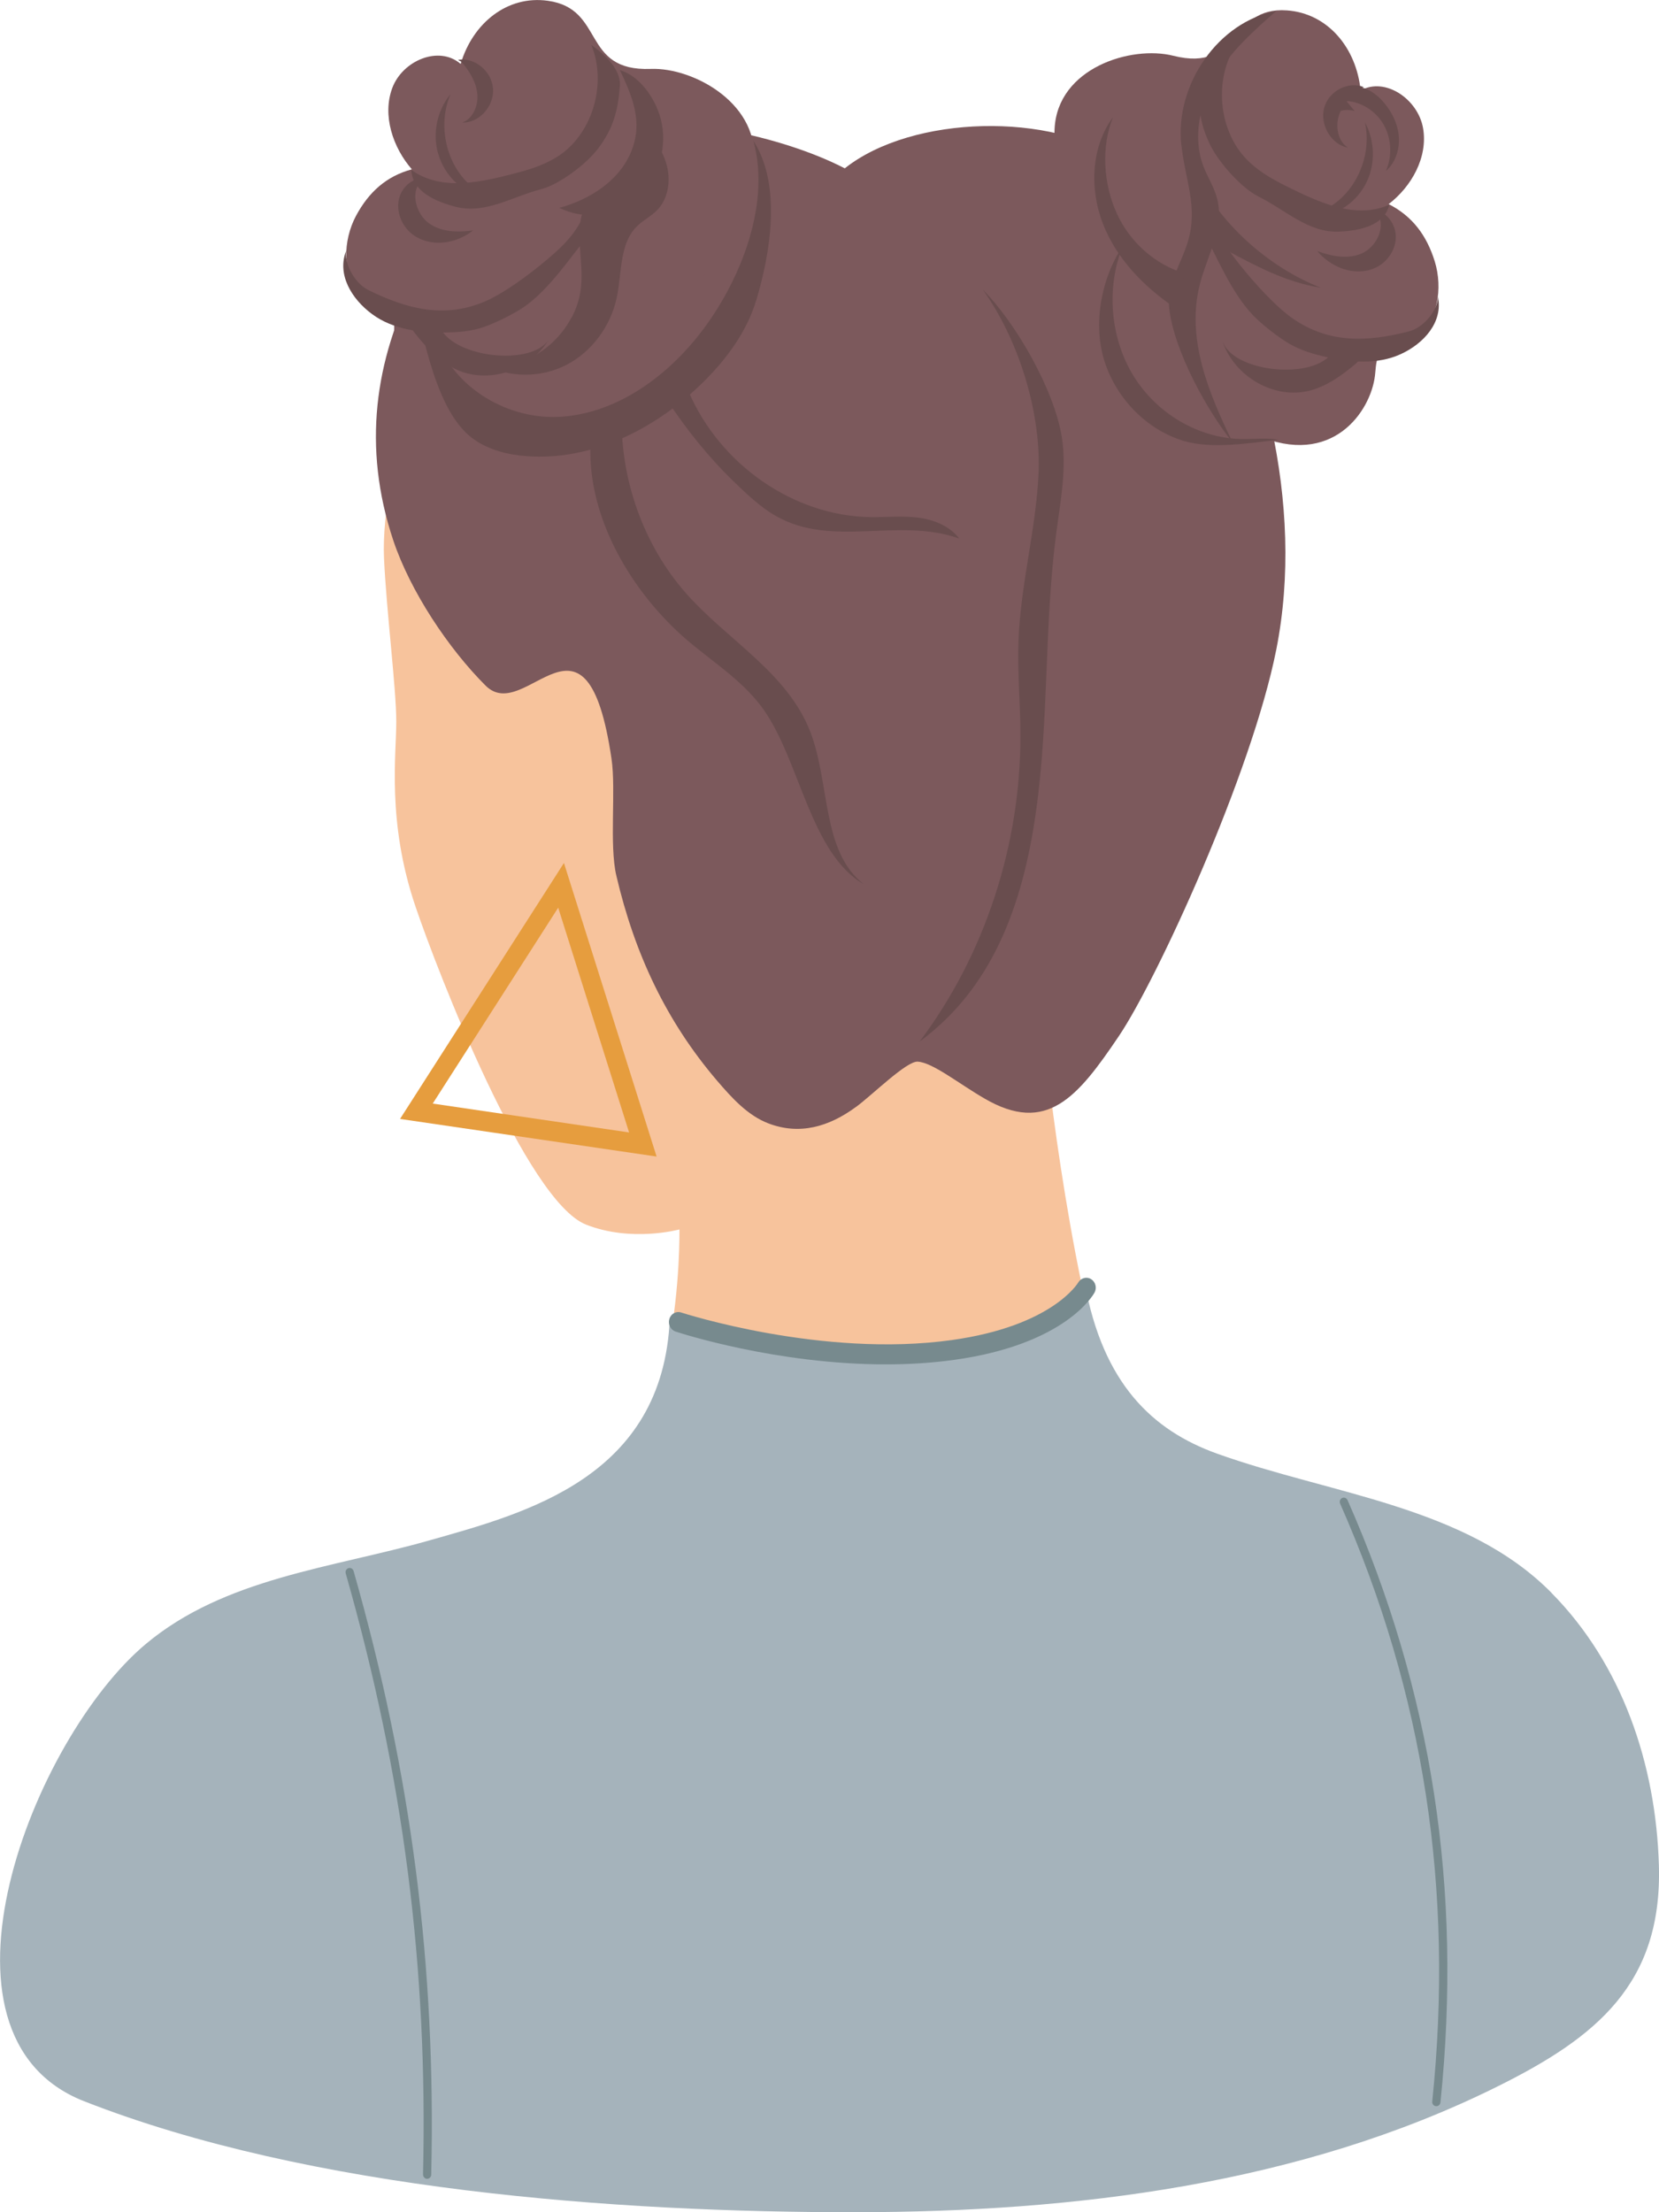 <?xml version="1.0" encoding="UTF-8"?>
<svg id="Layer_2" data-name="Layer 2" xmlns="http://www.w3.org/2000/svg" viewBox="0 0 150 200">
  <defs>
    <style>
      .cls-1 {
        fill: #7c595c;
      }

      .cls-2 {
        fill: #694d4e;
      }

      .cls-3 {
        fill: #f7c39c;
      }

      .cls-4 {
        fill: #e69d3e;
      }

      .cls-5 {
        fill: #778a8e;
      }

      .cls-6 {
        fill: #a5b3bb;
      }
    </style>
  </defs>
  <g id="_Ñëîé_1" data-name="Ñëîé 1">
    <g>
      <path class="cls-3" d="M39.88,26.3s-5.53,15.97-5.16,24.15c.22,4.82,1.11,11.81,1.11,14.8s-.85,9.06,1.72,16.66c2.08,6.14,10.08,26.68,15.43,28.8,4.12,1.63,8.45,.44,8.45,.44,0,0,.4,20.36-9.3,25.48-9.7,5.12-31.53,5.55-40.42,15.37-8.89,9.82-8.49,33.3-8.49,33.3,0,0,46.08,19.21,97.81,11.53,50.66-7.52,46.92-25.29,46.92-25.29,0,0,1.58-18.67-10.54-28.07-12.13-9.39-34.59-6.51-38.32-21.63-3.65-14.78-4.96-30.89-4.96-30.89L39.88,26.3Z"/>
      <path class="cls-1" d="M77.38,100.09c1.52-1.12,4.59-4.18,5.6-4.11,1.36,.09,3.64,1.94,6.01,3.32,5.65,3.3,8.43-.08,12.18-5.64,3.43-5.09,12-23.71,14.23-34.95,1.31-6.63,.97-13.54-.45-20.14-2.02-9.34-6.08-18.81-13.65-24.1-6.13-4.29-18.75-4.14-24.92,.75-5.65-2.93-15.29-4.96-21.47-3.74-6.19,1.22-14.3,7.9-17.36,13.91-3.63,7.14-4.82,15-1.99,23.47,1.54,4.6,4.99,9.78,8.35,13.13,3.64,3.62,9.11-8.83,11.38,6.61,.42,2.86-.22,7.77,.44,10.58,1.65,7.05,4.51,13.15,9.12,18.54,1.33,1.55,2.76,3.13,4.62,3.84,2.81,1.08,5.47,.32,7.93-1.49Z"/>
      <path class="cls-1" d="M125.56,18.45c2.05-1.57,3.56-4.22,3.11-6.85s-3.42-4.67-5.65-3.42c-.38-3.87-2.98-6.98-6.66-7.24-5.26-.38-4.13,5.65-10.28,4.1-3.8-.96-10.47,1.1-10.73,6.62-.31,6.61,2.2,12.78,7.58,14.88,5.83,2.27,4.3,10.02,10.69,12.8,6.81,2.96,10.31-2.11,10.7-5.39,.08-.67,.07-1.4,.42-1.97,.66-1.07,2.16-1,3.22-1.61,2.07-1.2,2.5-4.35,1.77-6.72-.73-2.37-2.03-4.1-4.16-5.19Z"/>
      <path class="cls-2" d="M106.81,13.13c-.6-5.53,3.39-11.18,8.58-12.14-2.03,1.79-4.09,3.62-5.49,5.99-1.41,2.36-2.08,5.38-1.12,7.98,.39,1.05,1.03,1.99,1.29,3.08,.62,2.55-.91,5.06-1.57,7.6-1.3,5.01,.83,9.96,2.94,14.35-2.3-2.87-5.26-8.21-5.72-12.08-.26-2.25,1.1-4.05,1.71-6.16,.89-3.12-.27-5.44-.61-8.63Z"/>
      <path class="cls-2" d="M108.54,7.17c-.26,2.2-.12,3.89,.88,5.93,.83,1.69,2.89,3.93,4.35,4.66,2.51,1.25,4.55,3.31,7.32,3.18,1.84-.08,4.09-.54,4.52-2.43-3.05,1.36-6.4-.23-9.39-1.72-1.29-.64-2.55-1.38-3.56-2.44-2.51-2.64-2.91-7.22-.89-10.3-1.87,.8-3.07,1.86-3.22,3.12Z"/>
      <path class="cls-2" d="M122.98,7.99c-.82,.66-1.6,1.45-1.93,2.48-.32,1.03-.06,2.33,.83,2.88-1.49-.26-2.56-2.04-2.16-3.58s2.19-2.47,3.6-1.89l-.35,.1Z"/>
      <path class="cls-2" d="M120.01,18.82c2.59-1.4,4.07-4.77,3.4-7.76,.82,1.49,.95,3.38,.34,4.97-.61,1.6-1.95,2.86-3.52,3.32l-.23-.53Z"/>
      <path class="cls-2" d="M121.72,9.13c1.37,.07,2.68,.91,3.39,2.15s.78,2.86,.2,4.17c.9-.76,1.29-2.06,1.15-3.27-.14-1.21-.76-2.31-1.57-3.17-.86-.91-2.26-1.59-3.26-.85-.64,.47-.86,1.35-1.03,2.15,.56-.37,1.27-.47,1.89-.26l-.76-.92Z"/>
      <path class="cls-2" d="M130.01,26.8c.06,1.13-1.23,2.81-2.62,3.16-3.75,.96-7.16,1.1-10.41-1.1-1.65-1.12-3.66-3.38-4.92-4.97-1.47-1.85-2.29-3.17-2.73-5.54-.13,1.27-.89,2.19-.22,3.26,.74,1.2,2.18,4.84,4.22,6.93,.81,.83,2.23,1.94,3.22,2.52,1.05,.62,2.22,.96,3.39,1.22,2.22,.49,4.62,.69,6.7-.26,2.08-.95,3.86-2.88,3.37-5.22Z"/>
      <path class="cls-2" d="M106.09,27.73c-2.69-1.86-5.12-4.32-6.35-7.46-1.24-3.13-1.1-7,.89-9.66-1.09,2.68-.86,6.04,.34,8.67,1.19,2.63,3.5,4.66,6.16,5.44-.3,1.21-.74,1.8-1.04,3.01Z"/>
      <path class="cls-2" d="M119.43,26.01c-3.13-.47-6.01-2.02-8.82-3.54-.62-.34-1.27-.69-1.69-1.29-1.15-1.63-.24-4.01-.96-5.83,2.15,4.8,6.81,8.86,11.47,10.66Z"/>
      <path class="cls-2" d="M124.61,19.38c.68,1.27-.21,2.97-1.48,3.53-1.27,.56-2.73,.26-4.03-.21,.57,.68,1.3,1.2,2.1,1.52,1.06,.42,2.28,.45,3.3-.08s1.76-1.67,1.7-2.86c-.06-1.19-1.02-2.31-2.15-2.33,.24,.24,.49,.47,.73,.71l-.17-.28Z"/>
      <path class="cls-2" d="M110.54,30.89c1.13,3.23,4.73,5.25,7.9,4.42,1.56-.41,2.93-1.4,4.19-2.47,.22-.19,.45-.48,.32-.74-.06-.12-.19-.18-.31-.24-.63-.29-1.24-.59-1.88-.82-.49,3.48-9.15,2.9-10.21-.16Z"/>
      <path class="cls-1" d="M37.24,15.31c-1.71-1.96-2.7-4.88-1.77-7.36,.93-2.48,4.22-3.87,6.18-2.17,1.1-3.71,4.23-6.22,7.88-5.71,5.22,.72,2.99,6.4,9.31,6.16,3.91-.15,10.06,3.26,9.28,8.72-.93,6.54-4.54,12.07-10.21,13-6.14,1.01-6.09,8.92-12.87,10.32-7.23,1.48-9.71-4.22-9.48-7.51,.05-.68,.19-1.38-.05-2.02-.45-1.19-1.93-1.43-2.85-2.25-1.8-1.61-1.64-4.78-.48-6.96,1.16-2.17,2.76-3.6,5.05-4.22Z"/>
      <path class="cls-2" d="M56.04,7.81c-.16,2.21-.61,3.84-1.97,5.63-1.13,1.48-3.57,3.26-5.13,3.66-2.69,.7-5.07,2.29-7.77,1.59-1.79-.47-3.91-1.38-3.98-3.33,2.74,1.97,6.32,1.11,9.53,.27,1.38-.36,2.76-.82,3.95-1.65,2.95-2.06,4.2-6.47,2.8-9.91,1.68,1.18,2.67,2.46,2.58,3.73Z"/>
      <path class="cls-2" d="M41.73,5.59c.68,.81,1.3,1.76,1.42,2.84,.13,1.08-.38,2.3-1.35,2.65,1.51,.05,2.89-1.47,2.78-3.06-.11-1.59-1.69-2.88-3.17-2.6l.32,.17Z"/>
      <path class="cls-2" d="M42.62,16.83c-2.28-1.91-3.1-5.52-1.88-8.32-1.08,1.28-1.56,3.11-1.26,4.8s1.38,3.21,2.83,3.99l.32-.48Z"/>
      <path class="cls-2" d="M31.32,22.57c-.27,1.1,.68,3.01,1.98,3.65,3.49,1.72,6.81,2.57,10.41,1.09,1.83-.75,4.22-2.55,5.75-3.84,1.79-1.51,2.83-2.63,3.71-4.86-.11,1.28,.46,2.33-.39,3.24-.95,1.02-3.04,4.29-5.43,5.92-.95,.64-2.55,1.43-3.62,1.8-1.14,.39-2.35,.48-3.55,.49-2.27,.02-4.65-.28-6.52-1.65s-3.25-3.63-2.33-5.82Z"/>
      <path class="cls-2" d="M38,16.42c-.9,1.1-.35,2.95,.79,3.77,1.14,.81,2.63,.83,3.99,.64-.69,.54-1.5,.91-2.35,1.05-1.12,.19-2.32-.03-3.22-.76s-1.41-2.01-1.13-3.16c.28-1.16,1.43-2.05,2.54-1.83-.28,.18-.57,.36-.85,.54l.22-.24Z"/>
      <path class="cls-2" d="M49.65,30.64c-1.71,2.93-5.62,4.16-8.57,2.68-1.46-.73-2.61-1.98-3.64-3.29-.18-.23-.36-.57-.17-.79,.08-.1,.22-.14,.35-.17,.67-.15,1.33-.32,2-.41-.17,3.52,8.43,4.75,10.04,1.97Z"/>
      <path class="cls-2" d="M57.11,13.61c-1.09,2.75-3.8,4.43-6.53,5.18,2.18,1.11,4.95,.8,6.86-.77,1.91-1.57,2.88-4.33,2.4-6.84-.39-2.03-1.89-4.28-3.79-4.84,1.1,2.34,2.1,4.62,1.06,7.26Z"/>
      <path class="cls-2" d="M51.68,28.69c-1.52,2.9-4.74,4.86-7.83,4.32,2.29,1.16,5.08,1.15,7.36-.02,2.28-1.17,4.01-3.49,4.56-6.11,.46-2.19,.23-4.78,1.75-6.35,.59-.61,1.39-.98,1.97-1.61,.84-.91,1.11-2.3,.89-3.55-.22-1.25-.88-2.37-1.69-3.32,.35,1.72-.55,3.54-1.89,4.59-2.03,1.6-4.06,.75-4.34,3.58-.3,3.06,.85,5.39-.76,8.46Z"/>
      <path class="cls-2" d="M39.24,29.9c1.32,4.9,6.39,7.99,11.21,7.79,4.82-.2,9.24-3.16,12.41-7,3.86-4.68,6.91-12,5.26-17.95,2.6,3.99,1.51,10.29,.24,14.46-.86,2.81-2.64,5.21-4.67,7.24-4.31,4.31-10.14,7.24-16.06,6.8-1.66-.12-3.35-.53-4.74-1.49-2.86-1.97-4.08-7.01-4.93-10.5,.76-.33,1.07-.18,1.3,.66Z"/>
      <path class="cls-2" d="M83.12,94.2c5.89-7.81,9.17-17.77,9.14-27.75,0-2.86-.28-5.71-.17-8.57,.19-5.05,1.57-9.98,1.81-15.03,.24-5.05-1.49-11.67-5.03-16.66,2.97,3,6.44,9.02,7.13,13.3,.46,2.83-.1,5.72-.48,8.56-1.12,8.41-.66,16.99-1.86,25.39-1.19,8.4-3.94,15.92-10.55,20.75Z"/>
      <path class="cls-2" d="M86.72,48.67c-.91-1.16-2.35-1.71-3.77-1.88-1.41-.17-2.85-.02-4.27-.04-6.91-.11-13.58-4.72-16.43-11.37-.08-.18-.2-.4-.39-.38-.19,.01-.13,.43,.02,.31-.49,.48-1.09,.37-1.58,.85,1.8,2.71,3.74,5.15,6.06,7.39,1.18,1.14,2.38,2.29,3.78,3.09,5.12,2.93,11.05,.09,16.57,2.04Z"/>
      <path class="cls-2" d="M78.1,79.94c-3.83-2.96-3.04-9.15-4.84-13.79-2.07-5.33-7.42-8.23-11.16-12.43-3.92-4.4-6.09-10.49-5.88-16.53,.03,.08-.71,.79-.77,.74-.06-.06-.16-.02-.23,.02-.58,.32-1.15,.64-1.73,.96-.83,6.73,2.91,13.59,7.7,18.12,2.56,2.43,5.75,4.18,7.82,7.08,3.32,4.66,4.25,13.03,9.09,15.83Z"/>
      <path class="cls-2" d="M115.61,39.75c-1.13-.18-2.27-.04-3.41-.06-3.86-.09-7.62-2.3-9.72-5.72-2.1-3.42-2.48-7.95-.97-11.71-1.97,2.92-2.73,7.13-1.61,10.51,1.12,3.38,3.86,6.11,7.12,7.09,2.53,.76,5.98,.2,8.59-.11Z"/>
      <path class="cls-4" d="M59.37,104.56l-23.2-3.4,14.82-23.14,8.38,26.55Zm-20.25-4.79l17.76,2.61-6.41-20.32-11.35,17.72Z"/>
      <path class="cls-6" d="M140.27,144c6.39,6.46,9.45,15.48,9.72,24.63,.32,10.74-5.68,15.58-14.63,20.02-17.87,8.87-38.3,11.32-57.94,11.35-21.7,.02-49.33-1.99-69.83-10.04-15.13-5.95-4.63-32.77,5.59-41.33,7.13-5.97,16.79-6.86,25.58-9.35s21.18-5.69,21.8-20.06c16.49,6.53,34.62,3.7,37.51-3.26,1.65,9.14,6.14,13.36,11.95,15.45,10.3,3.7,22.51,4.74,30.26,12.59Z"/>
      <path class="cls-5" d="M80.09,123.35c-9.86,0-18.57-2.82-19.01-2.97-.45-.15-.7-.65-.56-1.13,.14-.48,.62-.74,1.07-.59,.13,.04,12.74,4.13,24.47,2.49,9.1-1.27,11.4-5.16,11.42-5.19,.24-.42,.76-.57,1.17-.32,.4,.25,.55,.79,.31,1.22-.1,.19-2.62,4.68-12.68,6.08-2.07,.29-4.16,.41-6.19,.41Z"/>
      <path class="cls-5" d="M38.61,196.98h0c-.2,0-.36-.18-.36-.4,.44-18.77-1.78-36.03-6.99-54.33-.06-.2,.05-.42,.25-.48,.19-.06,.4,.05,.46,.26,5.23,18.38,7.46,35.72,7.02,54.57,0,.21-.17,.38-.37,.38Z"/>
      <path class="cls-5" d="M129.86,190.41s-.03,0-.04,0c-.2-.02-.35-.21-.32-.43,1.97-19.17-.75-36.85-8.33-54.04-.09-.19,0-.42,.18-.51,.18-.09,.4,0,.49,.19,7.64,17.32,10.39,35.13,8.4,54.45-.02,.2-.18,.34-.36,.34Z"/>
    </g>
  </g>
</svg>